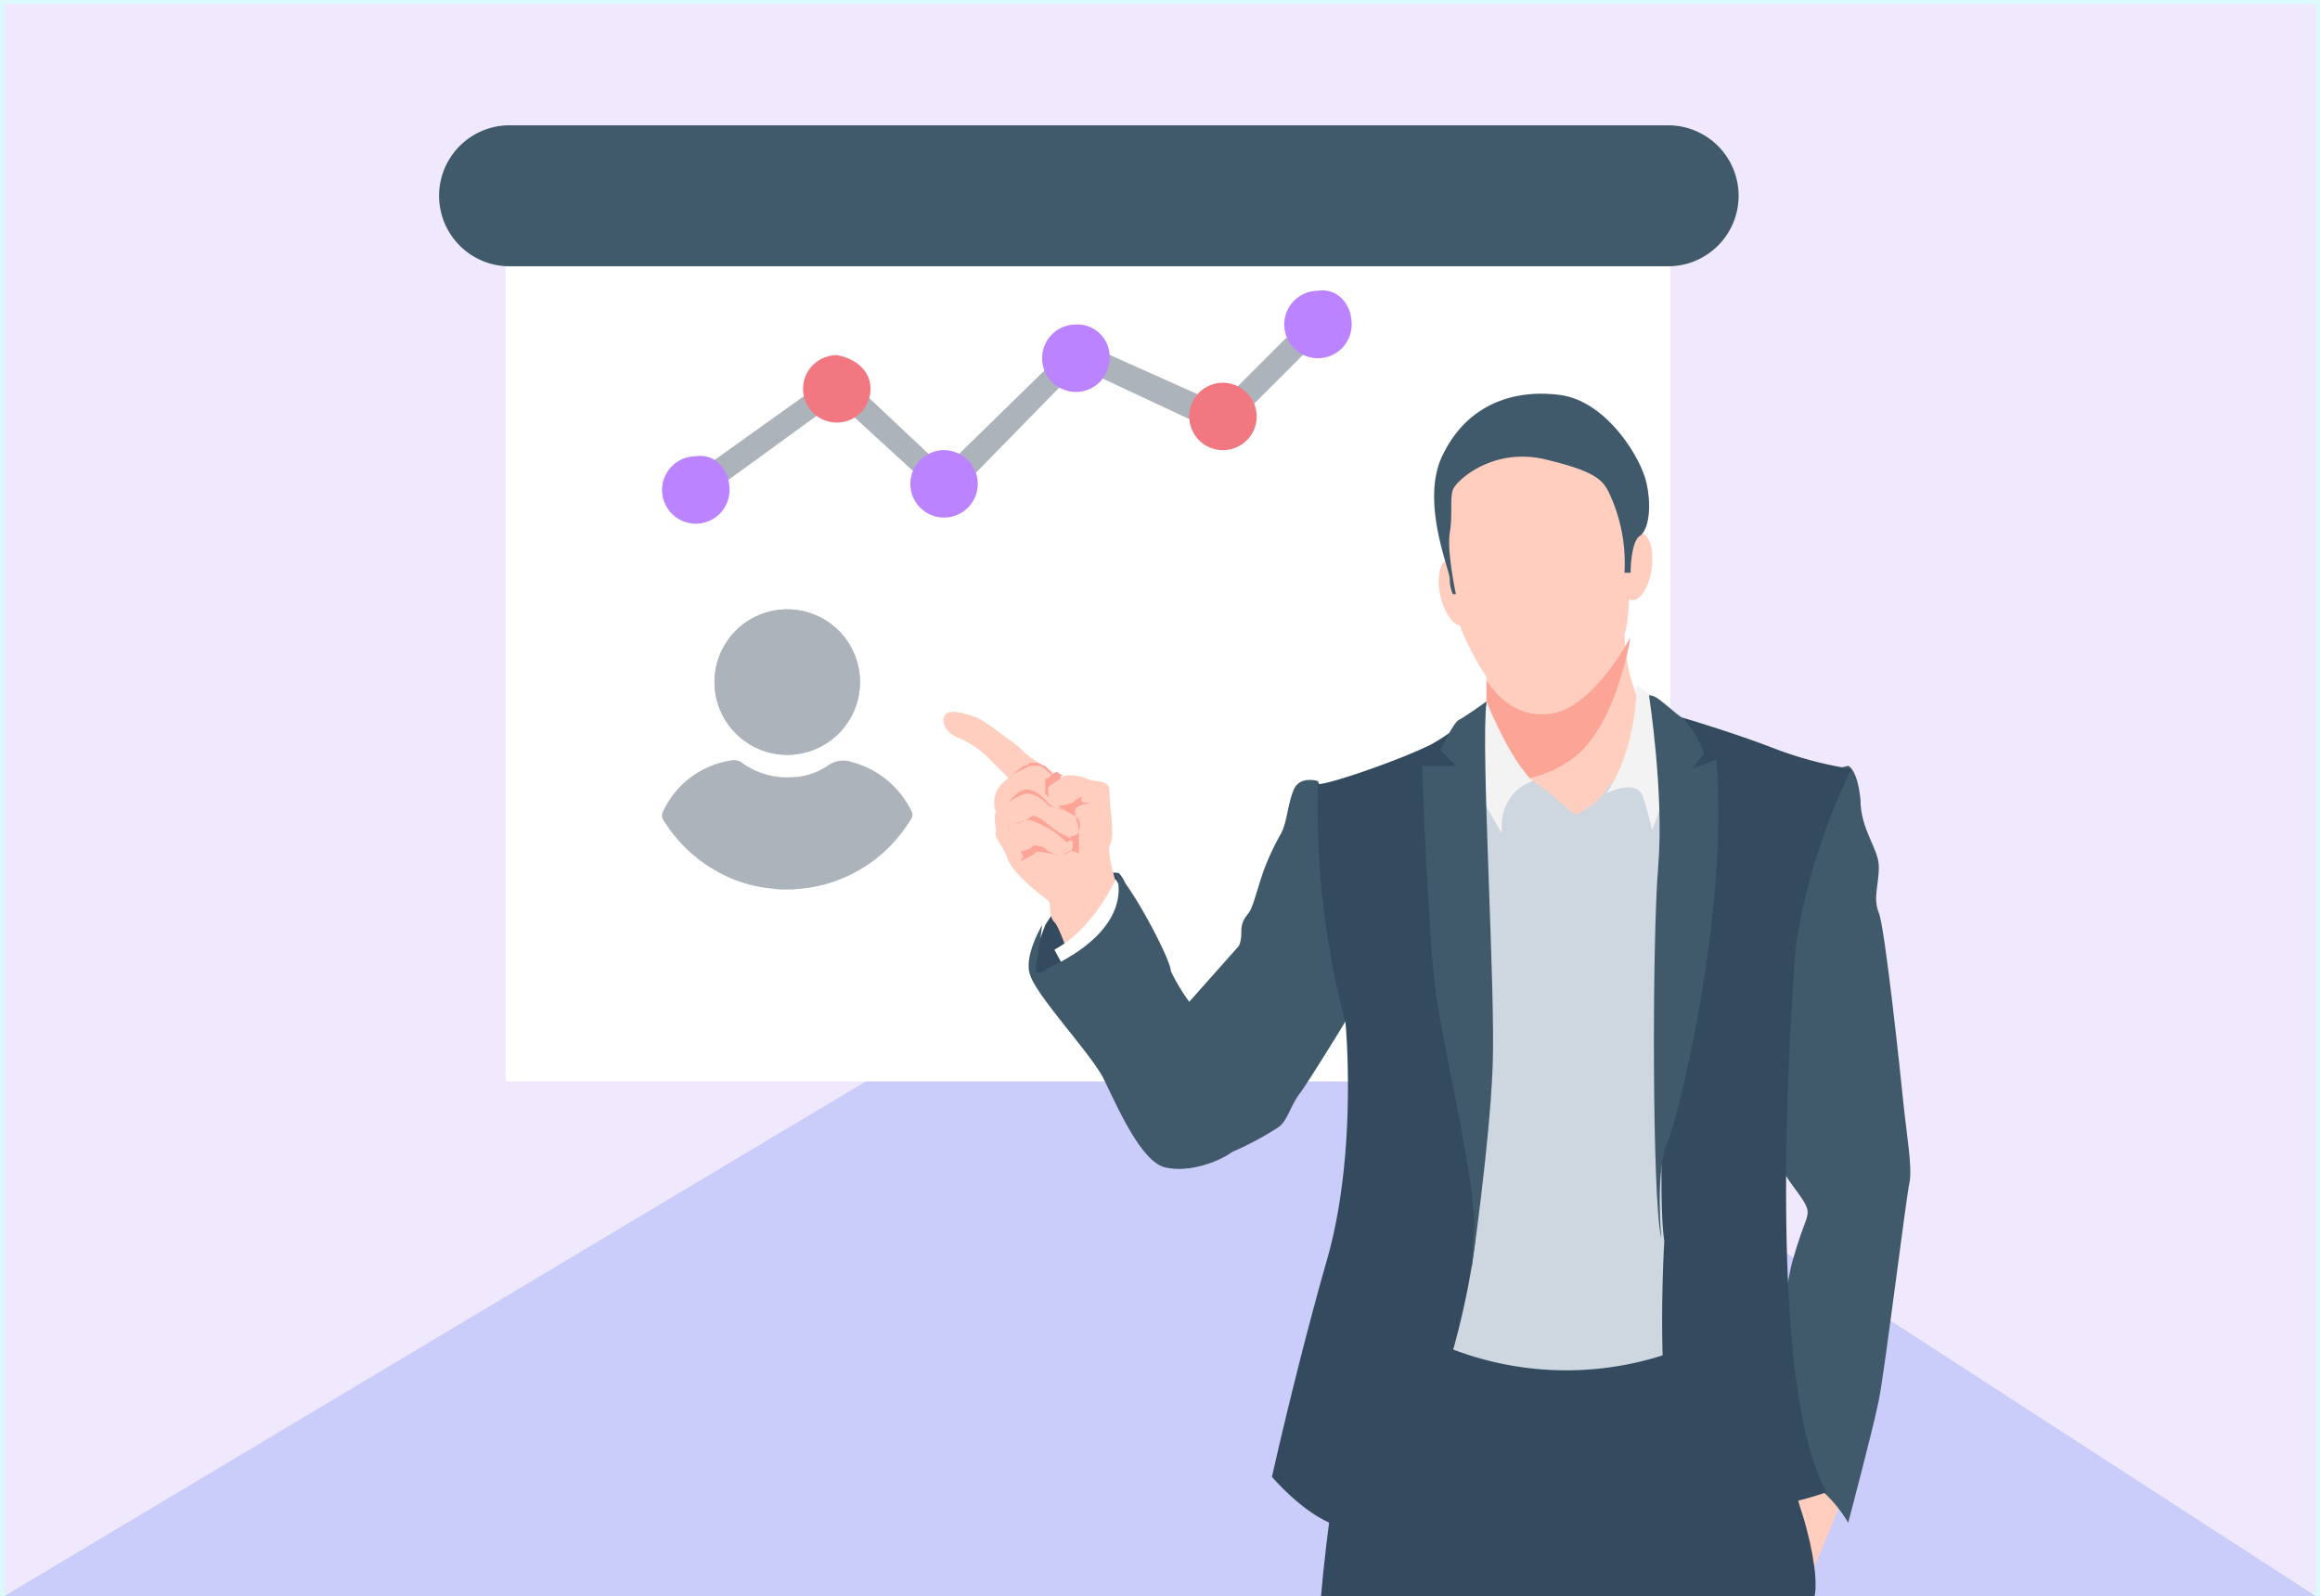 <svg xmlns="http://www.w3.org/2000/svg" width="295" height="203" viewBox="0 0 295 203"><g transform="translate(-1562.25 -4648.656)"><rect width="295" height="203" transform="translate(1562.25 4648.656)" fill="#dcf9fb"/><rect width="294" height="202" transform="translate(1562.75 4649.156)" fill="#f0e8fc"/><path d="M1856.75,4851.656l-141.056-91.377-152.944,91.377Z" fill="#caccf9"/><rect width="148.093" height="112.629" transform="translate(1626.562 4673.555)" fill="#fff"/><path d="M1626.951,4682.518h147.314a8.964,8.964,0,1,0,0-17.927H1626.951a8.964,8.964,0,0,0,0,17.927Z" fill="#415a6b"/><path d="M1796.869,4838.406s-3.9,9.743-4.677,10.912l-.779,1.169-6.625-14.03,8.963-1.948Z" fill="#ffcebf"/><path d="M1792.972,4851.656c.39-1.559,0-5.456-1.559-10.522-1.949-5.456-5.846-28.839-5.846-28.839s-44.428-5.067-48.715,4.676c-3.9,8.574-6.235,29.619-6.625,34.685Z" fill="#344a5e"/><path d="M1751.272,4737.858v-3.117s-3.508-5.067-4.287-9.744-1.948-13.25-1.948-13.25,1.559-5.846,5.845-7.405c4.677-1.169,7.405-1.948,9.744-1.559s8.573,6.236,8.573,7.794.78,15.979-.389,18.707c0,0,0,8.574,4.676,12.081h0c2.728,1.949,3.118,5.456.78,8.184-3.508-1.169-8.964,7.8-14.42,16.369l-10.912-17.148C1749.713,4749.16,1749.323,4740.2,1751.272,4737.858Z" fill="#ffcebf"/><path d="M1761.4,4745.652c6.236-3.507,8.185-15.978,8.185-15.978s-4.677,8.964-10.133,9.743-8.184-4.287-8.184-4.287v2.729c-1.559,1.948-1.559,7.794-1.559,10.522C1753.22,4748.381,1757.9,4747.991,1761.4,4745.652Z" fill="#fca597"/><path d="M1757.118,4747.991a19.545,19.545,0,0,1,2.728,1.948c.779.78,2.728,2.339,2.728,2.339a9.606,9.606,0,0,0,3.9-3.118c1.169-1.949,4.677-3.508,4.677-3.508l5.846.78,2.728,72.1a40.452,40.452,0,0,1-36.634,0l3.508-71.709Z" fill="#ced6e0"/><path d="M1751.272,4737.858s2.728,7.015,5.846,10.133c0,0-4.287,1.169-3.9,6.625l-5.456-9.353Z" fill="#f3f3f3"/><ellipse cx="4.287" cy="1.948" rx="4.287" ry="1.948" transform="translate(1767.802 4724.694) rotate(-81.825)" fill="#ffcebf"/><ellipse cx="1.948" cy="4.287" rx="1.948" ry="4.287" transform="matrix(0.976, -0.218, 0.218, 0.976, 1744.469, 4720.243)" fill="#ffcebf"/><path d="M1768.809,4721.49h.78s0-3.9,1.169-4.677,1.559-3.9.779-7.015-5.066-10.133-10.912-10.912-11.691,1.169-14.809,7.4c-3.118,5.846.779,14.809.779,15.978a4.728,4.728,0,0,0,.39,1.949h.39s-1.169-5.456-.779-7.795,0-4.286.389-5.455,5.067-5.456,11.692-3.9,7.405,2.728,8.184,4.287A20.993,20.993,0,0,1,1768.809,4721.49Z" fill="#415a6b"/><path d="M1770.368,4735.909s0,8.184-3.9,13.64c0,0,3.9-1.948,4.677.39a40,40,0,0,1,1.169,4.287,31.33,31.33,0,0,0,2.338-10.522C1774.655,4738.638,1771.927,4736.689,1770.368,4735.909Z" fill="#f3f3f3"/><path d="M1693.983,4769.425l1.169-3.117s4.287-7.405,9.354-6.625a4.348,4.348,0,0,1,.779,4.676c-1.169,2.729-3.9,7.405-4.287,7.405l-7.015.779A7.737,7.737,0,0,1,1693.983,4769.425Z" fill="#344a5e"/><path d="M1698.66,4771.764s-1.559-5.067-2.339-5.846-.389-2.338-.779-2.728-3.9-2.728-5.066-5.067c-.78-2.338-1.949-2.728-1.559-3.9,0,0-.39-1.948,0-2.338,0,0-1.169-2.339,1.559-4.287l-2.339-2.338a11.858,11.858,0,0,0-3.9-2.729c-1.169-.389-2.338-1.559-1.948-2.728s2.728-.39,3.9,0,3.507,2.339,4.676,3.118,1.949,1.948,3.508,2.728l2.728,1.949s.779-.78,3.118,0c1.948.779,3.117,0,3.117,1.948s.78,5.456,0,6.625c-.389,1.559,1.559,7.015,1.559,7.015Z" fill="#ffcebf"/><path d="M1704.116,4760.462s-2.728,6.235-7.795,8.963l2.729,5.067,7.794-9.354Z" fill="#fff"/><path d="M1692.035,4756.954s1.559-.39,1.559-.779c0,0,1.169,0,1.559.39a2.975,2.975,0,0,0,1.948.779c.779,0,1.559-.39,1.559-1.169a1.707,1.707,0,0,0-.39-1.169s1.169,0,1.169-.78a1.423,1.423,0,0,0-.779-1.948c-.779-.39-1.948-1.169-1.948-1.169a5.213,5.213,0,0,0,1.948-.39,5.594,5.594,0,0,1,1.169-.779s-.39.779.39.779H1701s-1.948.39-1.948.779c-.39.39.39,1.949.39,3.118v2.728s0-.39-.78-.39c-.389-.39-.779.39-1.559.39s-2.338-.39-3.117-.39c0,.39-1.949,1.169-1.949,1.169a.381.381,0,0,1,.39-.389Z" fill="#fca597"/><path d="M1697.491,4751.5h-.78a3.047,3.047,0,0,1-1.559-1.169c-.779-.779-1.948-1.559-2.728-1.169-.779,0-1.948,1.559-1.948,1.559a6.347,6.347,0,0,1,2.338-1.169,3.945,3.945,0,0,1,2.728,1.559s1.949.779,1.949.389Z" fill="#fca597"/><path d="M1698.66,4755.4l-1.559-.78c-.78-.39-1.949-1.559-2.728-1.948s-.78-.39-1.17,0a6.558,6.558,0,0,1-1.948.779s1.559-.779,2.338-.39a13.006,13.006,0,0,1,2.339,1.169,10.681,10.681,0,0,1,1.948,1.559l.78-.389Z" fill="#fca597"/><path d="M1697.491,4747.211a.382.382,0,0,0-.39.39l-.39.39c-.39,0-.39.39-.779.39l-.39.39h0v1.558a1.207,1.207,0,0,0-.39-.779v-1.559a.382.382,0,0,1,.39-.39c.39-.39.779-.779,1.169-.779A1.209,1.209,0,0,0,1697.491,4747.211Z" fill="#fca597"/><path d="M1690.865,4747.211l1.559-1.169c.39,0,.39,0,.78-.39h.779c.39,0,.779.39,1.169.39l.78.78c0,.389.389.389.389.779v0l-.389-.39-.78-.779a1.43,1.43,0,0,0-1.169-.39h-.78Z" fill="#fca597"/><path d="M1704.116,4759.682s3.117,6.625-8.574,12.082c0,0-1.949,1.559-1.559-.39s.779-5.067.779-5.067-2.338,3.9-1.559,6.236c.779,2.728,7.794,10.133,9.353,13.251s4.677,10.522,7.795,11.3,7.015-.779,8.574-1.948a39.59,39.59,0,0,0,5.845-3.118c1.17-.779,1.559-2.728,2.729-4.286s5.455-8.574,5.455-8.574l5.456-9.354c0-.39-8.574-21.824-8.574-21.824s-2.338-.779-3.117,1.169-.779,3.9-1.559,5.456a31.515,31.515,0,0,0-2.338,5.067c-.78,2.338-1.17,3.9-1.559,4.676s-1.17,1.17-1.17,2.729-.389,1.948-.389,1.948l-6.236,7.015a24.726,24.726,0,0,1-2.338-3.9C1711.131,4770.6,1705.675,4760.462,1704.116,4759.682Z" fill="#415a6b"/><path d="M1750.1,4802.551c-.39,13.251-7.8,35.075-12.861,39.362s-13.251-5.456-13.251-5.456,3.118-14.03,7.015-27.67,2.339-30.008,2.339-30.008a107.543,107.543,0,0,1-3.508-30.4c1.559,0,10.523-3.118,14.42-5.067,3.507-1.948,6.625-5.066,7.015-5.066-1.169,2.338-1.559,16.368-.39,24.942C1751.662,4771.764,1750.493,4789.3,1750.1,4802.551Z" fill="#344a5e"/><path d="M1751.272,4737.858s-2.728,1.949-3.508,2.339-2.338,3.9-2.338,3.9l1.949,1.948h-4.287s.779,23.383,1.948,30.4,4.677,22.214,4.677,28.06l-.39,5.846s2.338-15.978,2.728-26.111C1752.441,4774.492,1750.493,4743.7,1751.272,4737.858Z" fill="#415a6b"/><path d="M1786.347,4748.77l10.912-2.728s1.169.39,1.559,4.287c0,3.9,2.338,6.235,2.338,8.574s-.779,3.9,0,5.845,2.728,20.266,3.118,24.163,1.169,8.184.779,10.133c-.39,1.559-3.117,23.773-3.9,27.67s-3.9,15.588-3.9,15.588-3.508-6.625-10.523-7.4c0,0,1.949-20.655,3.508-26.112s2.338-5.456,1.559-7.015-3.508-4.286-3.508-6.235,1.169-6.625.39-9.743S1786.347,4748.77,1786.347,4748.77Z" fill="#415a6b"/><path d="M1775.824,4739.807s6.625,1.948,11.692,3.9a48.235,48.235,0,0,0,10.132,2.728,80.456,80.456,0,0,0-7.015,22.214s-4.676,54.951,3.9,69.76c0,0-13.64,5.066-17.927-.779s-2.729-31.178-2.729-31.178C1772.707,4799.044,1774.655,4765.138,1775.824,4739.807Z" fill="#344a5e"/><path d="M1771.927,4737.079s1.948,12.47,1.169,21.824-.779,42.479.39,47.156c0,0-.779-8.574.779-12.082,1.559-3.9,7.8-29.229,6.236-48.714l-3.118,1.169,1.559-1.949s-1.169-3.507-3.507-5.066C1773.1,4737.468,1772.707,4737.079,1771.927,4737.079Z" fill="#415a6b"/><path d="M1682.681,4712.526l-14.03-12.861-17.148,12.471-1.559-2.728,19.1-13.64,13.25,12.471,16.758-16.368,18.317,8.184,11.3-11.3,2.338,1.949-13.25,13.25-18.317-8.574Z" fill="#adb3ba"/><path d="M1672.938,4698.107a4.286,4.286,0,1,1-4.287-4.287C1670.99,4694.209,1672.938,4695.768,1672.938,4698.107Z" fill="#f17781"/><path d="M1686.578,4710.188a4.286,4.286,0,1,1-4.286-4.287A4.325,4.325,0,0,1,1686.578,4710.188Z" fill="#bb83ff"/><path d="M1655.011,4710.968a4.287,4.287,0,1,1-4.287-4.288C1653.063,4706.291,1655.011,4708.239,1655.011,4710.968Z" fill="#bb83ff"/><path d="M1703.336,4694.209a4.287,4.287,0,1,1-4.286-4.286A4.088,4.088,0,0,1,1703.336,4694.209Z" fill="#bb83ff"/><path d="M1722.043,4701.614a4.287,4.287,0,1,1-4.287-4.287A4.325,4.325,0,0,1,1722.043,4701.614Z" fill="#f17781"/><path d="M1734.124,4689.923a4.287,4.287,0,1,1-4.287-4.287C1732.176,4685.246,1734.124,4687.195,1734.124,4689.923Z" fill="#bb83ff"/><path d="M1662.355,4744.649a9.25,9.25,0,1,0-9.252-9.221A9.3,9.3,0,0,0,1662.355,4744.649Z" fill="#adb3ba"/><path d="M1661.444,4761.77c-.562-.064-1.126-.121-1.688-.193a17.4,17.4,0,0,1-5.957-1.9,18.687,18.687,0,0,1-7.145-6.649,1.14,1.14,0,0,1-.066-1.235,11.42,11.42,0,0,1,7.759-6.269c.28-.071.568-.11.851-.17a1.842,1.842,0,0,1,1.5.364,9.627,9.627,0,0,0,6.125,1.775,8.455,8.455,0,0,0,4.706-1.492,3.307,3.307,0,0,1,3.112-.412,11.669,11.669,0,0,1,7.107,5.479c.7,1.177.727,1.2-.028,2.333a18.393,18.393,0,0,1-7.265,6.461,18.043,18.043,0,0,1-7.037,1.857,1.751,1.751,0,0,0-.236.047Z" fill="#adb3ba"/><path d="M1662.355,4744.649a9.25,9.25,0,1,1,9.246-9.3A9.286,9.286,0,0,1,1662.355,4744.649Z" fill="#adb3ba"/></g></svg>